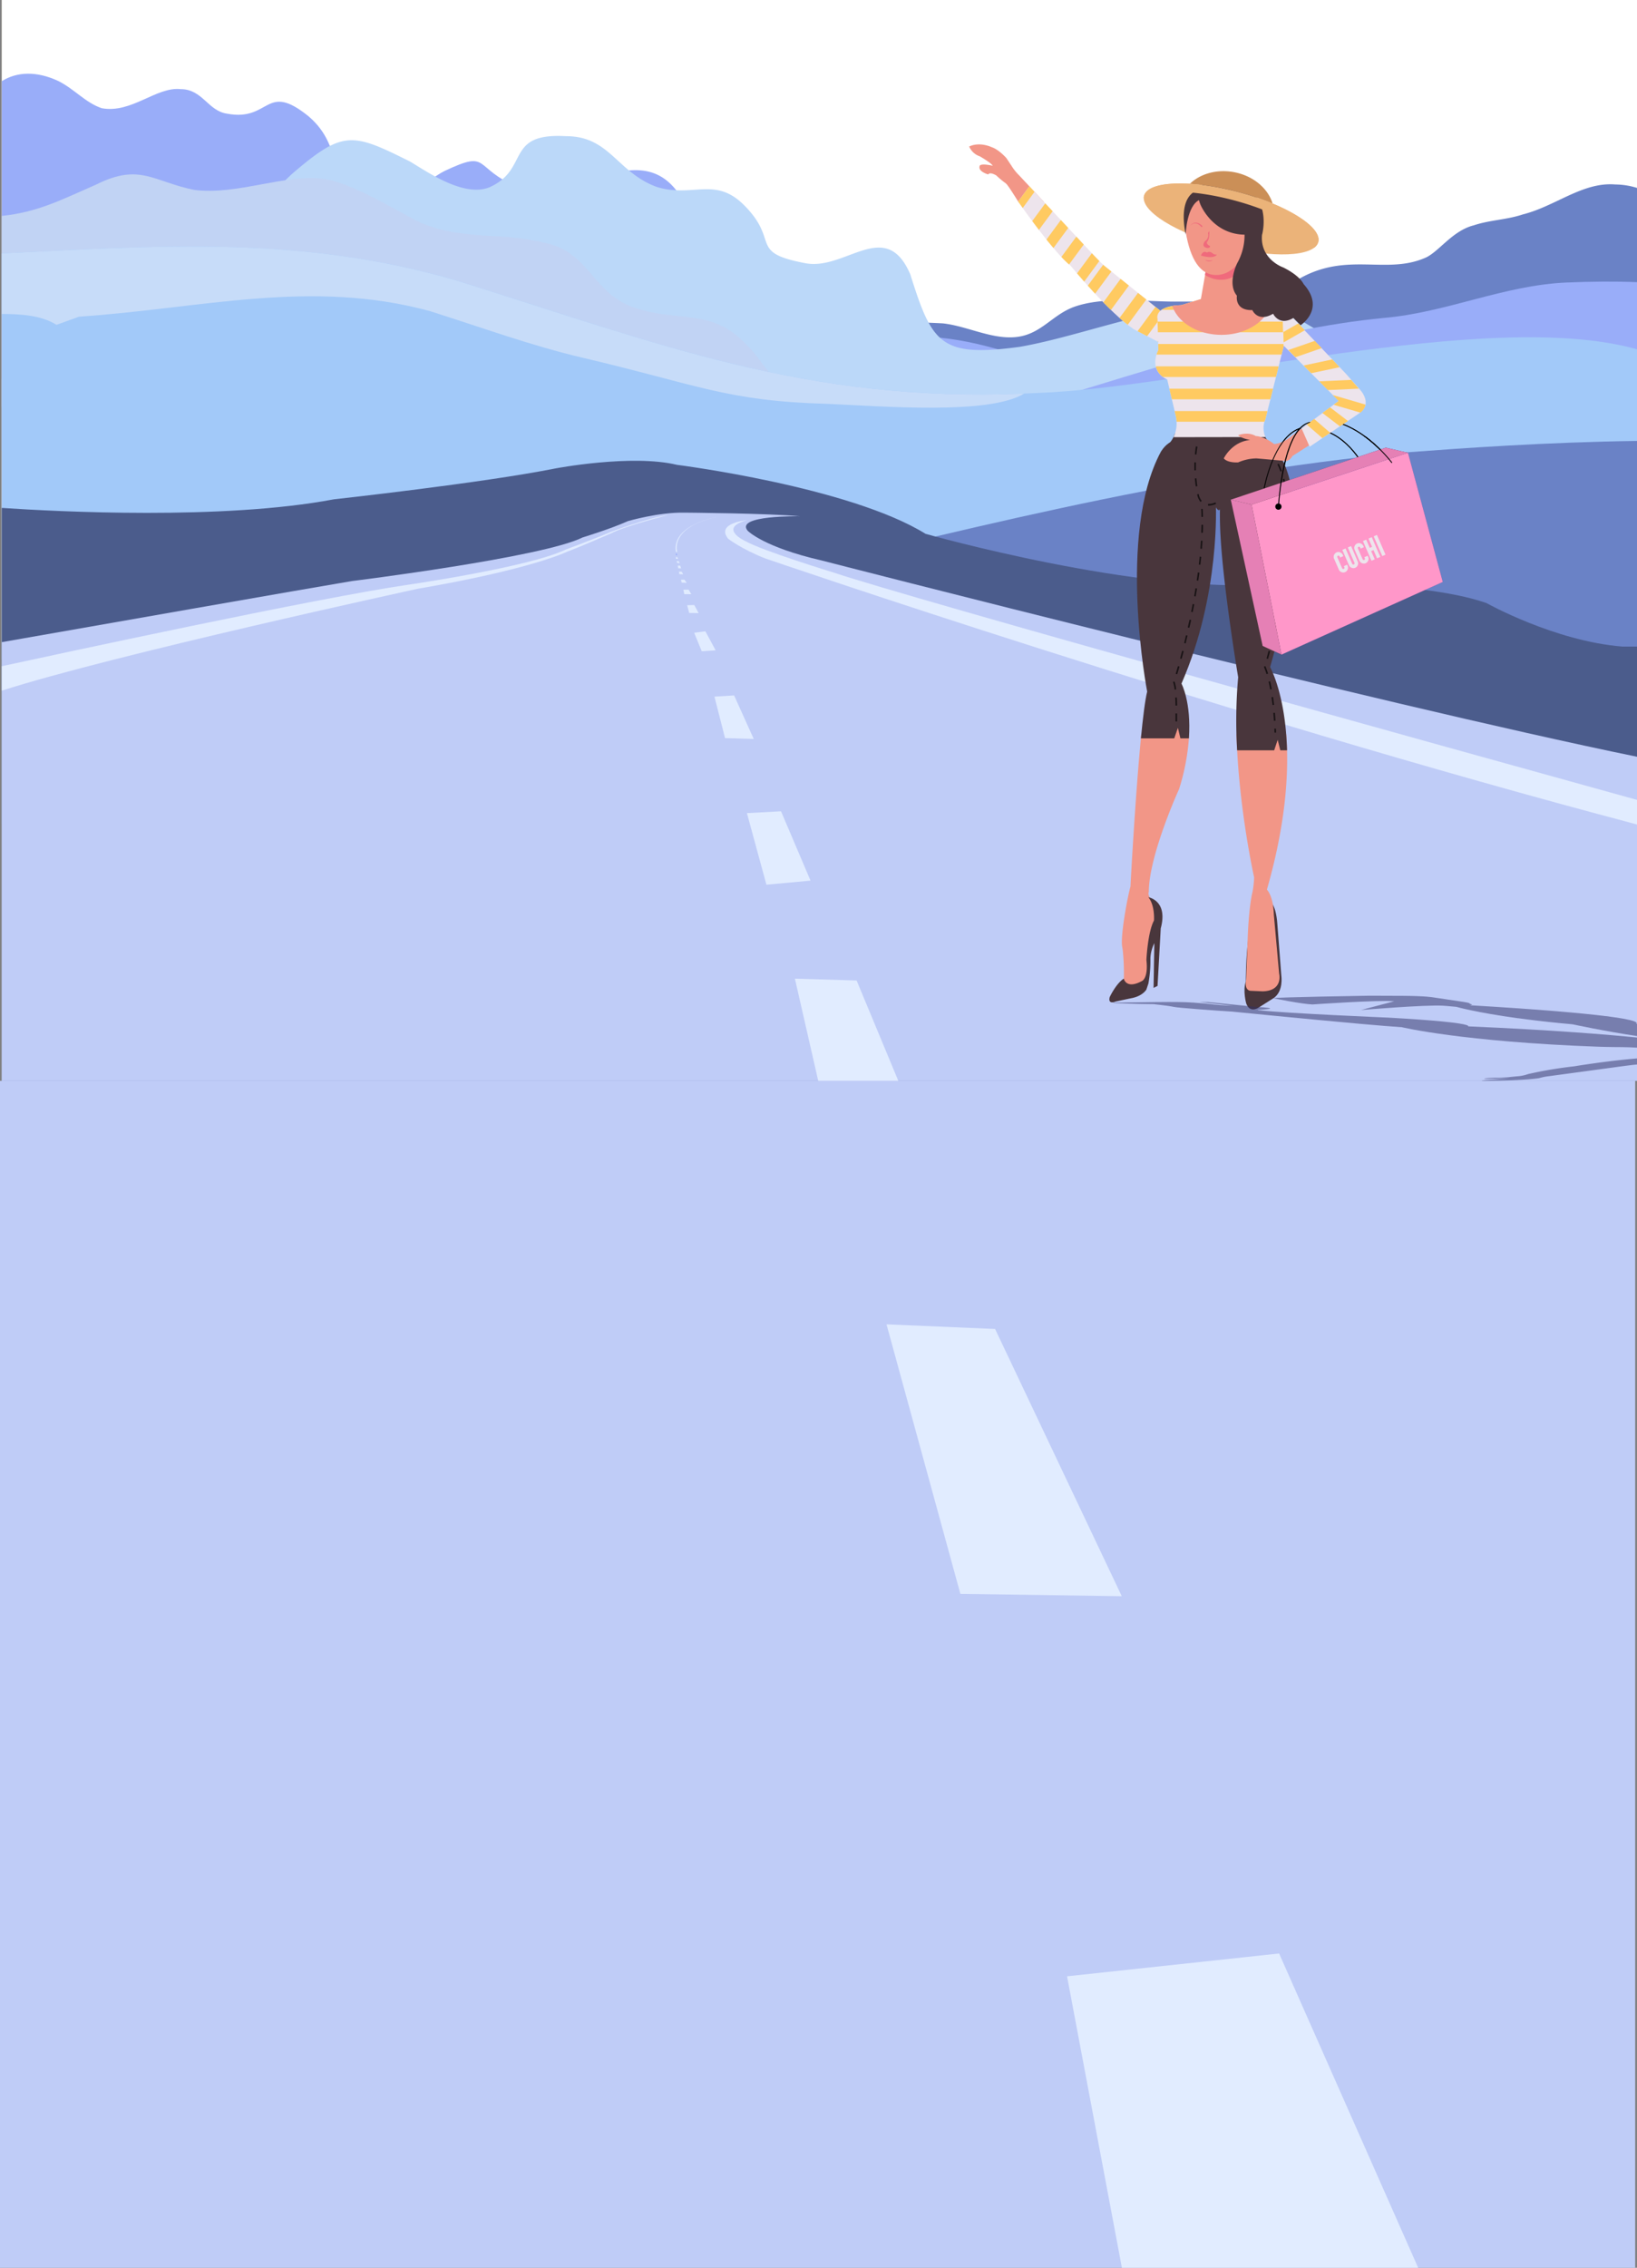 <svg xmlns="http://www.w3.org/2000/svg" xmlns:xlink="http://www.w3.org/1999/xlink"
    viewBox="0 0 902 1248.98">
    <rect x="0" y="0" width="902" height="1248.98" fill="#808080" stroke="none"/>
    <defs>
        <clipPath id="clip-path" transform="translate(0 -316.15)">
            <path
                d="M561,427.15l6.18-8.39,35.35,37.83c3.37,3.57,6,6,6,6l41.9,33.59c12,10.46,9.29,15.58,9.29,15.58l-5.18,1.1-29.7-15.31c-13.62-8.94-34.88-35-34.88-35C580.62,455.2,562.3,429,561,427.15Z"
                fill="#ede4ec" />
        </clipPath>
        <clipPath id="clip-path-2" transform="translate(0 -316.15)">
            <path
                d="M697.25,547a11.84,11.84,0,0,0,.08,9.85l-50.71.08A18,18,0,0,0,648,545.78l-4.87-20.66s-10.57-3.94-4.87-16.27l-.47-17.15s-2.21-7,13.18-7.5l11.43-3.54s.57-1.69,1.16-8.28l17.81-4.07s1.26,11.44,12.26,12.73L706.38,485s5.73,2.63,3.11,13.19Z"
                fill="#ede4ec" />
        </clipPath>
        <clipPath id="clip-path-3" transform="translate(0 -316.15)">
            <path
                d="M717.07,552.13,737.6,537l-30.28-30.63-.5-17.89-.21-3.53,35,37.11,7,8s8.76,8.4-.07,14.08l-27.14,18.07Z"
                fill="none" />
        </clipPath>
    </defs>
    <g style="isolation:isolate">
        <g id="Layer_2" data-name="Layer 2">
            <rect x="1" width="901" height="595.28" fill="#f7ecd8" />
            <rect x="1" width="901" height="595.28" fill="#fff" />
            <path
                d="M902,419.64a41.39,41.39,0,0,0-11.94-1.89c-18-1.5-33,12-51,16.5-9,3-18,3-27,6-12,3-19.5,15-27,18-21,9-42-3-67.5,10.5-24,13.5-40.49,13.5-70.49,13.5-16.5,0-39-3-55.5,3-12,4.5-18,15-31.5,16.5s-27-6-40.5-7.5c-27-1.5-51,0-76.49,7.5-9,3-42,7.5-46.5,15-16.5,24,94.49,48,111,52.49,75,19.5,154.5,42,232.49,52.5,53.31,8.42,110.56,2.4,161.93-20.51Z"
                transform="translate(0 -316.15)" fill="#6a82c6" />
            <path
                d="M506.08,501.75c-27,1.5-43.49,16.5-69,18-57,3-40.5-46.5-57-85.5-21-51-61.5-4.5-94.49-15-25.5-10.5-15-21-40.5-9-12,6-16.5,16.5-33,13.5-36-7.5-21-25.49-42-43.49-24-19.5-21,3-45-1.51-10.5-1.5-13.5-13.5-25.49-13.5-13.5-1.49-27,13.5-43.5,10.5-9-3-15-10.5-24-15-11.76-5.49-22.7-5.23-31.11.11V564.3c19.73,6.26,41.2,8.77,58.11,9.44,66,3,130.49-10.5,195,1.5,66,13.5,124.49,13.5,190.49,7.5,39-4.5,76.49-3,115.49-3,28.5,0,64.5,6,91.5-3C633.58,534.75,548.08,500.25,506.08,501.75Z"
                transform="translate(0 -316.15)" fill="#99adf9" />
            <path
                d="M714,491.15c-42-22-106,8-152,16-44,6-48.42-1.9-60.42-39.9-13.5-31.5-35.58-2.1-57.58-6.1-32-6-14-12-34-32-16-16-28-4-48-10-22-8-26-28-50-28-34-2-20,18-42,28-14,6-34-8-44-14-32-16-36.9-17.4-64.9,6.6-22,20-35.1,49.4-67.1,45.4l-26,22c-16,12-36,20-54,34A119.45,119.45,0,0,0,1,525V679.47c6.53,5.85,15.29,10.53,27,13.68,54,14,116-10,170-10,154,0,304,44,454,70,69.62,12.82,174.46,49.13,250,33.62V592.82c-35.3-27.89-82.44-45.79-120-63.67C756,519.15,736,503.15,714,491.15Z"
                transform="translate(0 -316.15)" fill="#bbd8f9" />
            <path
                d="M902,471.55c-12.26-.5-24.91-.38-38.93.2-34.5,1.5-66,16.5-100.49,19.5-63,6-129,28.5-189,46.5,73.49,16.5,162,6,237,6h82.5c3,0,6,0,8.93,0Z"
                transform="translate(0 -316.15)" fill="#99adf9" />
            <path
                d="M468.59,533.25c-10.5-4.5-22.5-1.5-31.5-4.5-15-4.5-15-12-25.5-22.5-19.5-21-37.5-12-63-21-21-7.5-24-28.5-45-34.5-27-7.5-46.5-1.5-72-12-15-7.5-36-21-52.5-24-22.49-3-48,9-72,6-22.5-4.5-30-15-54-3C33.37,426.39,20.73,433,1,435.07V540.28c22.13,6.08,54.28,5.2,74.61,6.47,61.5,7.5,124.49,21,187.49,21,48,0,96,0,144,1.5,30,0,69,6,97.5-3C498.59,554.25,480.59,537.75,468.59,533.25Z"
                transform="translate(0 -316.15)" fill="#c1d3f4" />
            <path
                d="M902,776.32V508.51c-81.92-22.95-244.7,21-330.54,24.08-124.08,6.52-205.21-26.07-319.75-61.92-85.58-25-164.2-19.19-250.71-14.93V770.05c13.25,1.65,26.49,4,39.74,6.27Z"
                transform="translate(0 -316.15)" fill="#a2c9f9" />
            <path
                d="M902,559c-50.33.68-96.45,4-125.31,6.16C511.9,589.69,285.08,697.72,16.89,691.55v84.77H902Z"
                transform="translate(0 -316.15)" fill="#6a82c6" />
            <path
                d="M1,455.74v33.31c11.09.09,21.63.76,30.14,6l12.43-4.5c67.47-4.5,127.82-21,193.51-3,28.41,9,56,19.06,83.45,25.5,63.92,15,79.89,24,134.93,25.5,31.06,1.34,89.47,6.24,108.82-5.62-120.06,4.91-200.26-27.1-312.57-62.25C166.13,445.64,87.51,451.48,1,455.74Z"
                transform="translate(0 -316.15)" fill="#c7dcf9" />
            <path
                d="M894,672.26c-37.49-3-75-24-75-24-39-13.5-118.5-10.5-118.5-10.5-72,6-190.53-27.61-190.53-27.61-42-26-137-38-137-38-25-6-67,2-67,2-40,8-122,17-122,17-61.09,11.56-152.85,6.76-183,4.73V911.43H902V672.26Z"
                transform="translate(0 -316.15)" fill="#4b5c8c" />
            <path
                d="M902,732.93C758.15,703.47,452.67,624.81,452.67,624.81c-32-7.33-40.67-16.33-40.67-16.33-7.33-8.67,28.67-8,28.67-8-17.67-1.67-63.34-2-63.34-2C363,598.15,346,603.15,346,603.15c-9.67,4.33-25,9-25,9-22,11-127,24-127,24-24,4-145.57,25.33-193,33.66V911.43H902Z"
                transform="translate(0 -316.15)" fill="#bfccf7" />
            <path
                d="M372.36,620l.83.21s-4.71-13.71,21.92-19.33C395.11,600.9,370.23,604.9,372.36,620Z"
                transform="translate(0 -316.15)" fill="#e1ecff" />
            <polygon points="472 540 438 539 450.85 595.28 494.98 595.28 472 540" fill="#e1ecff" />
            <polygon points="399.5 406.5 415.33 407 404.5 383 393.67 383.67 399.5 406.5"
                fill="#e1ecff" />
            <polygon points="382.5 348.5 388.67 347.67 394.33 358.17 386.67 358.67 382.5 348.5"
                fill="#e1ecff" />
            <polygon points="378.63 333.33 382.54 333.21 384.96 337.67 379.75 337.58 378.63 333.33"
                fill="#e1ecff" />
            <polygon points="376.54 324.79 379.42 324.75 380.92 327.25 377.04 327.21 376.54 324.79"
                fill="#e1ecff" />
            <polygon points="375.25 319.25 377.17 319.25 378.38 321 375.58 320.87 375.25 319.25"
                fill="#e1ecff" />
            <polygon points="374.13 314.87 375.58 314.83 376.46 316.29 374.33 316.21 374.13 314.87"
                fill="#e1ecff" />
            <polygon points="373.46 311.54 374.75 311.5 375.31 313 373.75 313 373.46 311.54"
                fill="#e1ecff" />
            <polygon points="372.88 309.04 373.92 309.04 374.54 310.17 373.13 310 372.88 309.04"
                fill="#e1ecff" />
            <polygon points="372.46 307.75 373.63 307.83 373.17 306.83 372.5 306.79 372.46 307.75"
                fill="#e1ecff" />
            <polygon points="372.42 305.75 373.13 305.71 373.04 305 372.38 304.96 372.42 305.75"
                fill="#99adf9" />
            <path
                d="M902,756.68c-98.84-27.36-402.29-111.56-442.67-125.2,0,0-39.33-12-48.66-17.33,0,0-15.34-7,.83-11.5,0,0-17.17,1.5-10.33,10.16,0,0,7.08,5.59,20.33,10.84,0,0,247.5,85.06,480.5,146.58Z"
                transform="translate(0 -316.15)" fill="#e1ecff" />
            <path
                d="M1,696.53c60.34-19.47,229.25-56.13,229.25-56.13C293,629.65,312.5,620,312.5,620c5.17-1.83,24.33-10.17,24.33-10.17,7.5-4,31.17-10,31.17-10-10.33,1.34-31.67,9.34-31.67,9.34l-.18.08c-6.81,3-24.48,9.58-24.48,9.58-20,9.67-86.67,19.34-86.67,19.34C175.54,645.34,29.85,676.8,1,683.06Z"
                transform="translate(0 -316.15)" fill="#e1ecff" />
            <path
                d="M726.38,449.45c-2.17,8.19-25.42,9.14-51.93,2.12S628.2,432.22,630.37,424s25.42-9.14,51.93-2.12S728.54,441.26,726.38,449.45Z"
                transform="translate(0 -316.15)" fill="#ebb379" />
            <path
                d="M766.78,571.18c-.2-.27-20.35-27.18-43.57-22.94l-.09-.49c23.52-4.28,43.85,22.87,44,23.14Z"
                transform="translate(0 -316.15)" />
            <path
                d="M751.5,573.56c-.1-.21-10.63-21.15-29.29-21.21v-.49c19,.06,29.62,21.27,29.73,21.49Z"
                transform="translate(0 -316.15)" />
            <polygon points="689.64 277.9 775.79 249.37 794.96 320.51 706.11 360.51 689.64 277.9"
                fill="#7848a4" />
            <polygon points="678.18 275.2 695.73 355.75 706.11 360.51 689.64 277.9 678.18 275.2"
                fill="#191315" />
            <polygon points="775.79 249.37 763.6 246.55 678.18 275.2 689.64 277.9 775.79 249.37"
                fill="#432960" />
            <path
                d="M696.79,585.08c1.66-7.93,7.21-28.89,20-32.91l-.14-.47C703.62,555.8,698,577,696.31,585Z"
                transform="translate(0 -316.15)" />
            <path
                d="M704.14,595.49c.74-11,4.13-44.77,18.06-47l-.73.51c-12.73,3.84-16.07,35.92-16.83,46.51Z"
                transform="translate(0 -316.15)" />
            <path d="M706.11,595.48a1.72,1.72,0,1,1-1.32-2A1.73,1.73,0,0,1,706.11,595.48Z"
                transform="translate(0 -316.15)" />
            <path
                d="M738.47,620.4a2.48,2.48,0,0,1,1.45,1.39l.11.25.17.4-.39.17-1,.44-.4.17-.17-.4-.11-.25a.65.65,0,0,0-.37-.36.65.65,0,0,0-.51,0,.65.65,0,0,0-.36.37.67.67,0,0,0,0,.52l2.63,6a.67.67,0,0,0,.37.37.72.72,0,0,0,.52,0,.7.7,0,0,0,.35-.37.63.63,0,0,0,0-.52l-.11-.25-.17-.39.39-.17,1-.44.4-.17.17.39.11.25a2.55,2.55,0,0,1,0,2,2.51,2.51,0,0,1-1.4,1.44,2.45,2.45,0,0,1-2,0,2.53,2.53,0,0,1-1.45-1.4l-2.63-6a2.51,2.51,0,0,1,0-2,2.58,2.58,0,0,1,3.4-1.48Z"
                transform="translate(0 -316.15)" fill="#ede4ec" />
            <path
                d="M748.14,625.41a2.51,2.51,0,0,1,0,2,2.47,2.47,0,0,1-1.39,1.44,2.51,2.51,0,0,1-2,0,2.57,2.57,0,0,1-1.44-1.4l-3.51-8.07-.17-.39.39-.17,1-.44.39-.17.17.4,3.51,8.07a.59.59,0,0,0,.37.35.68.68,0,0,0,.87-.37.67.67,0,0,0,0-.52l-3.5-8.07-.18-.39.4-.18,1-.44.4-.16.17.39Z"
                transform="translate(0 -316.15)" fill="#ede4ec" />
            <path
                d="M749.8,615.48a2.51,2.51,0,0,1,1.44,1.4l.11.24.17.4-.4.17-1,.44-.4.17-.17-.4-.1-.25a.63.63,0,0,0-.38-.35.58.58,0,0,0-.5,0,.67.67,0,0,0-.37.37.72.72,0,0,0,0,.52l2.63,6a.65.65,0,0,0,.37.36.72.72,0,0,0,.52,0,.68.68,0,0,0,.34-.89l-.11-.25-.17-.39.4-.17,1-.44.4-.17.17.39.11.25a2.63,2.63,0,0,1-1.36,3.45,2.47,2.47,0,0,1-2,0,2.54,2.54,0,0,1-1.45-1.39l-2.62-6a2.62,2.62,0,0,1,3.37-3.49Z"
                transform="translate(0 -316.15)" fill="#ede4ec" />
            <path
                d="M752.38,613.51l.39-.17.17.39,1.8,4.15,1.29-.56-1.8-4.15-.18-.39.4-.17,1-.44.39-.17.18.39,4.37,10.09.18.39-.4.17-1,.44-.39.17-.17-.39-1.8-4.15-1.29.56,1.8,4.15.17.39-.39.17-1,.44-.39.17-.17-.4-4.38-10.08-.17-.39.39-.17Z"
                transform="translate(0 -316.15)" fill="#ede4ec" />
            <path
                d="M758.32,610.93l.38-.17.17.4,4.38,10.08.18.39-.39.17-1,.44-.38.17-.17-.39-4.39-10.09-.17-.39.39-.17Z"
                transform="translate(0 -316.15)" fill="#ede4ec" />
            <path d="M752.36,556.45a78.11,78.11,0,0,1,14.81,14.44l-.39.29a78,78,0,0,0-15.24-14.73Z"
                transform="translate(0 -316.15)" />
            <path
                d="M766.78,571.18c-.2-.27-20.35-27.18-43.57-22.94l-.09-.49c23.52-4.28,43.85,22.87,44,23.14Z"
                transform="translate(0 -316.15)" />
            <path
                d="M751.5,573.56c-.1-.21-10.63-21.15-29.29-21.21v-.49c19,.06,29.62,21.27,29.73,21.49Z"
                transform="translate(0 -316.15)" />
            <path
                d="M539.87,402.24a9.76,9.76,0,0,1-5.85-5.4c5.87-2.78,12.32.33,12.32.33,4,1.28,8.15,6,8.15,6l2.85,4.28a28.2,28.2,0,0,0,4.27,5.33l13.69,14.66H561.22l-.28-.4c-5-8.05-6.15-9.45-6.86-10A47.29,47.29,0,0,1,549,412.8c-3.81-2.25-4.49-.57-4.49-.57-6.62-2.14-4.53-5-4.53-5,1.39-1.15,7,.2,7,.2C546.42,406,539.87,402.24,539.87,402.24Z"
                transform="translate(0 -316.15)" fill="#f29687" />
            <path
                d="M561,427.15l6.18-8.39,35.35,37.83c3.37,3.57,6,6,6,6l41.9,33.59c12,10.46,9.29,15.58,9.29,15.58l-5.18,1.1-29.7-15.31c-13.62-8.94-34.88-35-34.88-35C580.62,455.2,562.3,429,561,427.15Z"
                transform="translate(0 -316.15)" fill="#ede4ec" />
            <g clip-path="url(#clip-path)">
                <rect x="575.91" y="455.98" width="75.65" height="5.86"
                    transform="translate(-119.72 364.83) rotate(-53.63)" fill="#ffca61" />
                <rect x="585.83" y="463.28" width="75.65" height="5.86"
                    transform="translate(-121.55 375.82) rotate(-53.63)" fill="#ffca61" />
                <rect x="595.75" y="470.58" width="75.65" height="5.86"
                    transform="translate(-123.41 386.75) rotate(-53.63)" fill="#ffca61" />
                <rect x="605.66" y="477.89" width="75.65" height="5.86"
                    transform="translate(-125.25 397.7) rotate(-53.63)" fill="#ffca61" />
                <rect x="615.58" y="485.19" width="75.65" height="5.86"
                    transform="translate(-127.1 408.65) rotate(-53.63)" fill="#ffca61" />
                <rect x="625.5" y="492.49" width="75.65" height="5.87"
                    transform="translate(-128.93 419.65) rotate(-53.63)" fill="#ffca61" />
                <rect x="516.11" y="418.5" width="75.65" height="5.87"
                    transform="translate(-113.88 301.41) rotate(-53.63)" fill="#ffca61" />
                <rect x="526.03" y="425.8" width="75.65" height="5.86"
                    transform="matrix(0.59, -0.81, 0.81, 0.59, -115.72, 312.39)" fill="#ffca61" />
                <rect x="535.95" y="433.1" width="75.65" height="5.86"
                    transform="translate(-117.57 323.34) rotate(-53.63)" fill="#ffca61" />
                <rect x="545.87" y="440.41" width="75.65" height="5.86"
                    transform="translate(-119.4 334.33) rotate(-53.63)" fill="#ffca61" />
                <rect x="555.78" y="447.71" width="75.65" height="5.86"
                    transform="translate(-121.25 345.28) rotate(-53.63)" fill="#ffca61" />
                <rect x="565.7" y="455.01" width="75.65" height="5.86"
                    transform="translate(-123.09 356.23) rotate(-53.63)" fill="#ffca61" />
            </g>
            <path
                d="M699,811.84s3.95,1.1,4.83,13.2l2.2,28.59s1.32,8.58-4.4,12.31l-8.35,5.28s-4.62,3.08-6.6-2.42c0,0-2-7-.22-12.09C686.42,856.71,686.2,806.56,699,811.84Z"
                transform="translate(0 -316.15)" fill="#49363c" />
            <path
                d="M687.52,831.93s.58-16.42,2.64-24.63a54.15,54.15,0,0,0,.88-7.92s-8.61-38.22-9.72-78.86H708.7c1.59,20,.06,48.34-10.63,85.6,0,0,3.52,3.23,3.82,13.79l2.93,32.54s2.35,9.39-9.09,9.68l-6.45-.29s-3.82.29-2.64-6.16Z"
                transform="translate(0 -316.15)" fill="#f29687" />
            <path
                d="M709.17,729.39H681.68a271.57,271.57,0,0,1,.56-40.26s-7.92-47.07-9.68-77,1.91-48.82,21.41-55.86c0,0,39.29,11.15,5.86,127.27C699.83,683.56,708.33,698.33,709.17,729.39Z"
                transform="translate(0 -316.15)" fill="#49363c" />
            <path
                d="M702.26,719.65l.88,0s0-.81-.08-2.2l-.88,0C702.24,718.84,702.26,719.65,702.26,719.65Z"
                transform="translate(0 -316.15)" fill="#191315" />
            <path
                d="M701.6,708.78l.88-.08c.14,1.57.25,3,.34,4.36l-.88.06C701.86,711.81,701.75,710.35,701.6,708.78Zm-1-8.64.87-.13c.2,1.39.39,2.84.56,4.34l-.87.1C701,703,700.8,701.51,700.6,700.14Zm-1.6-8.55.86-.2c.32,1.35.62,2.8.89,4.3l-.86.16C699.61,694.36,699.31,692.93,699,691.59Zm-2.43-7.85-.06-.14.17-.57.84.25-.08.27c.45,1.09.88,2.3,1.28,3.6l-.84.26C697.47,686.08,697,684.84,696.57,683.74Zm1.3-4.91c.32-1.2.7-2.62,1.12-4.22l.85.22c-.42,1.61-.8,3-1.13,4.23Zm2.19-8.45c.33-1.33.68-2.75,1-4.24l.85.2c-.35,1.5-.69,2.91-1,4.25Zm2-8.49c.31-1.38.62-2.8.93-4.27l.86.19c-.31,1.47-.62,2.89-.93,4.27Zm1.82-8.54c.28-1.39.56-2.82.83-4.28l.87.16c-.28,1.46-.56,2.89-.84,4.3Zm1.62-8.57c.25-1.41.49-2.85.73-4.3l.87.14c-.24,1.46-.49,2.9-.74,4.32Zm1.4-8.61c.21-1.43.41-2.86.61-4.32l.87.12c-.2,1.46-.4,2.9-.61,4.33Zm1.15-8.64c.17-1.44.32-2.88.47-4.33l.87.09c-.14,1.45-.3,2.9-.47,4.34Zm.86-8.67c.12-1.46.22-2.91.3-4.36l.88,0c-.08,1.46-.19,2.92-.31,4.38Zm.51-8.71c.05-1.46.08-2.91.1-4.35h.88c0,1.45,0,2.91-.1,4.37Zm-.09-13,.88-.05c.07,1.41.13,2.88.16,4.37l-.88,0C709.47,600,709.42,598.51,709.34,597.11Zm-.83-8.65.87-.12c.2,1.4.37,2.86.51,4.35l-.87.08C708.88,591.3,708.71,589.85,708.51,588.46ZM706.8,580l.85-.23c.37,1.36.71,2.8,1,4.28l-.86.16C707.5,582.73,707.17,581.31,706.8,580Zm-2.95-8.12.8-.38a43.21,43.21,0,0,1,1.69,4.07l-.83.3A41.53,41.53,0,0,0,703.85,571.85Z"
                transform="translate(0 -316.15)" fill="#191315" />
            <path
                d="M701.82,568.18l.74-.48c-.41-.63-.84-1.25-1.27-1.83l-.71.53C701,567,701.42,567.56,701.82,568.18Z"
                transform="translate(0 -316.15)" fill="#191315" />
            <path
                d="M628.87,720.52h26.37a121.55,121.55,0,0,1-5.55,30.18S633,787.21,633,807.45c0,0-1.18,1,2.2,5.71,0,0,4.83,9.68-1,22.88,0,0-2,4.39-1.76,14.07,0,0,.88,8.21-8.21,8.5l-4.4-.29s-2.34.29-.59-3.23a119.05,119.05,0,0,0-.63-15.86q-.1-.76-.24-1.44c-1.18-5.86,2.93-27.85,4.54-33.42C622.86,804.37,625.62,753.15,628.87,720.52Z"
                transform="translate(0 -316.15)" fill="#f29687" />
            <path
                d="M651,692.64s5.48,10.06,4.1,30.15H628.65c1.12-11.59,2.3-21.14,3.45-25.75,0,0-16.72-86.65,7.47-131.95,0,0,6.6-11.88,15.84-3.52s15.84,15,14.52,31.67C669.93,593.24,672.56,643.38,651,692.64Z"
                transform="translate(0 -316.15)" fill="#49363c" />
            <path
                d="M632.76,810.3s11,1.76,6.81,17.16l-1.75,31.67-2.2,1.1.44-24.63a20.49,20.49,0,0,0-2.18,8.13c0,.29,0,.58,0,.88a70.45,70.45,0,0,1-1.1,13.2l-1.1,3.29s-1.76,3.3-7.48,4.63l-9.46,2s-4.39,2-3.29-2.42c0,0,3.44-7.4,7.76-10.19,0,0,1.25,6.23,10.27,1.18,0,0,3.3-1.76,2.2-11.44,0,0,.66-15.17,4.18-21.77C635.84,823.06,636.5,814.92,632.76,810.3Z"
                transform="translate(0 -316.15)" fill="#49363c" />
            <path
                d="M647.37,554.84h49.1a10.89,10.89,0,0,0,2.93,5S680,566.85,673,595c0,0-.88,4.4-3.07.44,0,0-9.68-32.11-26.39-34.31A14.89,14.89,0,0,0,647.37,554.84Z"
                transform="translate(0 -316.15)" fill="#49363c" />
            <path
                d="M697.25,547a11.84,11.84,0,0,0,.08,9.85l-50.71.08A18,18,0,0,0,648,545.78l-4.87-20.66s-10.57-3.94-4.87-16.27l-.47-17.15s-2.21-7,13.18-7.5l11.43-3.54s.57-1.69,1.16-8.28l17.81-4.07s1.26,11.44,12.26,12.73L706.38,485s5.73,2.63,3.11,13.19Z"
                transform="translate(0 -316.15)" fill="#ede4ec" />
            <g clip-path="url(#clip-path-2)">
                <rect x="632.17" y="226.38" width="75.65" height="5.87" fill="#ffca61" />
                <rect x="632.17" y="214.07" width="75.65" height="5.86" fill="#ffca61" />
                <rect x="632.17" y="201.75" width="75.65" height="5.87" fill="#ffca61" />
                <rect x="632.17" y="189.44" width="75.65" height="5.86" fill="#ffca61" />
                <rect x="632.17" y="177.12" width="75.65" height="5.87" fill="#ffca61" />
                <rect x="632.17" y="164.8" width="75.65" height="5.87" fill="#ffca61" />
            </g>
            <path
                d="M688.84,558.49s-4.84-.88-6.6-2.64c0,0,5.28-2.2,9.68.44,0,0,4.4,0,10.11,4.4,0,0,4.4,0,9.68-4.4l12.83-9.56v12.65l-12.39,7.91s-1.76,3.52-4.84,2.64l-14.95-1.32a26.21,26.21,0,0,0-10.12,2.2s-5.72.44-7.92-2.2C674.32,568.61,678.72,559.37,688.84,558.49Z"
                transform="translate(0 -316.15)" fill="#f29687" />
            <path
                d="M717.21,552.19l20.45-15.25-30.42-30.48-.58-17.88-.23-3.54L741.62,522l7,7.91s8.8,8.36,0,14.08l-27,18.2Z"
                transform="translate(0 -316.15)" fill="#ede4ec" />
            <g clip-path="url(#clip-path-3)">
                <rect x="712.38" y="525.38" width="64.8" height="5.02"
                    transform="translate(-23.43 -281.44) rotate(-2.63)" fill="#ffca61" />
                <rect x="729.37" y="524.46" width="5.02" height="64.8"
                    transform="translate(-168.06 430.01) rotate(-49.14)" fill="#ffca61" />
                <rect x="740.83" y="519.23" width="5.02" height="64.8"
                    transform="translate(-145.93 492.5) rotate(-52.7)" fill="#ffca61" />
                <rect x="746.6" y="508.26" width="5.02" height="64.8"
                    transform="translate(19.7 791.48) rotate(-73.68)" fill="#ffca61" />
                <rect x="706.27" y="513.14" width="64.8" height="5.02"
                    transform="translate(-90.84 -151.83) rotate(-11.96)" fill="#ffca61" />
                <rect x="698.38" y="501.89" width="64.8" height="5.02"
                    transform="translate(-124.56 -50.19) rotate(-19.04)" fill="#ffca61" />
                <rect x="691.84" y="489.65" width="64.8" height="5.02"
                    transform="translate(-148.84 109.11) rotate(-29.82)" fill="#ffca61" />
                <rect x="686.59" y="480.5" width="64.8" height="5.02"
                    transform="translate(-144.98 105.26) rotate(-29.81)" fill="#ffca61" />
            </g>
            <path
                d="M651,484.2l10.69-3.31L665.16,461l18-2.64-.78,13.81A13.39,13.39,0,0,0,693.62,481l6.88,2.13c-2.3,9.9-13.73,17.43-27.49,17.43-13.07,0-24-6.78-27.08-15.94A37.21,37.21,0,0,1,651,484.2Z"
                transform="translate(0 -316.15)" fill="#f29687" />
            <path d="M665.16,461l18-2.64-.44,7.85a14,14,0,0,1-10.4,4,16,16,0,0,1-8.35-2.67Z"
                transform="translate(0 -316.15)" fill="#f06a7c" />
            <path
                d="M653.29,443.56c2.56,15.91,8.28,23.83,16.42,24.05,10.56.28,18.17-11.41,18.17-24.05s-2.91-21.41-14.66-22.28C657.39,420.1,651.27,431.09,653.29,443.56Z"
                transform="translate(0 -316.15)" fill="#f29687" />
            <path
                d="M661.73,456.89s1-3.13,3.36-1.6c0,0,1.24-1.21,3.17.48a2.91,2.91,0,0,0,2.22.57S669.48,459.09,661.73,456.89Z"
                transform="translate(0 -316.15)" fill="#f06a7c" />
            <path
                d="M666.33,443.48s.36,4.38-1.29,5.94c0,0-.49,1.28,1.69,2.24,0,0,.26,1.34-1.78,1,0,0-3.37-.49-1-3.68a4,4,0,0,0,1.71-4.39A3,3,0,0,1,666.33,443.48Z"
                transform="translate(0 -316.15)" fill="#f06a7c" />
            <path
                d="M671.29,440.05l.29-.19a7.18,7.18,0,0,1,.78-.42,5.72,5.72,0,0,1,.55-.22,3.26,3.26,0,0,1,.65-.18,5.13,5.13,0,0,1,.7-.1,3.72,3.72,0,0,1,.74,0l.36.07.34.12a2.67,2.67,0,0,1,.63.32,4.3,4.3,0,0,1,.51.4,3,3,0,0,1,.39.42,4.2,4.2,0,0,1,.48.7c.1.18.17.28.17.28l-.2-.26a4.26,4.26,0,0,0-.54-.64,2.58,2.58,0,0,0-.42-.37,4.08,4.08,0,0,0-.51-.33,3.92,3.92,0,0,0-.6-.23l-.32-.08-.33,0a4.85,4.85,0,0,0-.66,0,5.43,5.43,0,0,0-.61.16,3.11,3.11,0,0,0-.56.22,4.29,4.29,0,0,0-.48.24,5.8,5.8,0,0,0-.89.64.38.38,0,0,1-.53,0,.37.37,0,0,1,0-.53l0,0Z"
                transform="translate(0 -316.15)" fill="#f06a7c" />
            <path
                d="M662.41,440.55l-.25-.24a7.35,7.35,0,0,0-.69-.56c-.16-.1-.32-.23-.5-.32a4.8,4.8,0,0,0-.6-.3,4.91,4.91,0,0,0-.68-.22,3.57,3.57,0,0,0-.73-.1h-.36l-.37.05a3,3,0,0,0-.67.2,4.37,4.37,0,0,0-.57.3,2.89,2.89,0,0,0-.46.34,3.86,3.86,0,0,0-.61.6c-.14.15-.21.24-.21.24l.23-.21a3.76,3.76,0,0,1,.66-.53,2.16,2.16,0,0,1,.47-.28,3.25,3.25,0,0,1,.57-.24,2.68,2.68,0,0,1,.63-.11l.33,0,.33,0a3.22,3.22,0,0,1,.63.15,4.56,4.56,0,0,1,.59.26,2.84,2.84,0,0,1,.5.32,5.36,5.36,0,0,1,.43.33,5.26,5.26,0,0,1,.75.79.37.37,0,0,0,.53.08.36.36,0,0,0,.08-.52.05.05,0,0,0,0,0Z"
                transform="translate(0 -316.15)" fill="#f06a7c" />
            <path
                d="M664.07,459.27s.26.09.64.19c.19.06.42.09.65.15s.5.06.75.08a3,3,0,0,0,.74,0,2.42,2.42,0,0,0,.64-.13,5.25,5.25,0,0,0,.62-.2s0,0,.06,0a0,0,0,0,1,0,.05l-.15.12a2.81,2.81,0,0,1-.43.26,2.76,2.76,0,0,1-.67.24,3.68,3.68,0,0,1-.82.07,4.05,4.05,0,0,1-.8-.13,3.76,3.76,0,0,1-.66-.27A2.41,2.41,0,0,1,664.07,459.27Z"
                transform="translate(0 -316.15)" fill="#f06a7c" />
            <path
                d="M661.36,428.61s6.51,16.49,24.4,16.79a31.68,31.68,0,0,1-4,15.61s-5.78,11.3-.21,18c0,0-1.47,8.21,8.5,7.92,0,0,2.94,7,11.45,2,0,0,3.22,7,11.14,2.34l4,4s13.93-8.94,1.62-22.72c0,0-1.76-4.4-11.15-9.09,0,0-12.9-4.4-11.73-17.89,0,0,7.92-27.56-23.16-29.91C672.21,415.71,655.79,414,661.36,428.61Z"
                transform="translate(0 -316.15)" fill="#49363c" />
            <path
                d="M653.29,445.32s.58-16.27,7.91-19.2c0,0,3.52-4.69-1.46-5C659.74,421.13,648.89,422.89,653.29,445.32Z"
                transform="translate(0 -316.15)" fill="#49363c" />
            <polygon points="705.77 414.49 704.01 407.45 700.94 416.69 705.77 414.49"
                fill="#f29687" />
            <polygon points="651.23 410.09 649.03 400.85 645.52 410.97 651.23 410.09"
                fill="#f29687" />
            <path
                d="M647.71,713.47s0-1.8,0-4.39h.88c0,2.6,0,4.41,0,4.41Zm-.15-13.16.89,0c.07,1.33.12,2.82.15,4.41l-.88,0C647.69,703.11,647.63,701.63,647.56,700.31Zm-1.13-8.22-.06-.15.16-.48.83.27-.06.19a18.51,18.51,0,0,1,.79,3.92l-.88.1A16.52,16.52,0,0,0,646.43,692.09Zm1.39-4.84c.36-1.2.78-2.61,1.24-4.23l.84.25c-.45,1.61-.87,3-1.23,4.23Zm2.42-8.46c.36-1.34.75-2.76,1.14-4.25l.85.22q-.59,2.25-1.14,4.26Zm2.23-8.52c.34-1.38.69-2.8,1-4.27l.86.2c-.35,1.48-.71,2.91-1,4.29Zm2-8.56c.32-1.4.64-2.83,1-4.29l.86.18c-.31,1.47-.63,2.91-1,4.31Zm1.86-8.6c.28-1.41.57-2.85.85-4.31l.86.17c-.28,1.46-.56,2.9-.86,4.32Zm1.64-8.63c.26-1.44.5-2.88.74-4.34l.87.14c-.24,1.47-.49,2.92-.74,4.35Zm1.42-8.68c.22-1.44.42-2.89.62-4.36l.87.12c-.2,1.46-.4,2.92-.62,4.37Zm1.16-8.71c.17-1.45.33-2.91.47-4.37l.88.09q-.23,2.19-.48,4.38Zm.86-8.75q.18-2.19.3-4.38l.88,0c-.09,1.47-.19,2.93-.3,4.4Zm.5-8.77c0-1.47.09-2.93.1-4.39h.88c0,1.46,0,2.93-.1,4.41Zm-.09-13.15.88,0c.08,1.44.13,2.92.16,4.41l-.88,0C662,599.32,661.94,597.84,661.86,596.42Z"
                transform="translate(0 -316.15)" fill="#191315" />
            <path
                d="M665.64,594.59l0-.88a9.31,9.31,0,0,0,4.05-.86l.39.78a10,10,0,0,1-4.1,1Zm-6-6.19.86-.17a8.32,8.32,0,0,0,1.65,3.78l-.67.57A9.13,9.13,0,0,1,659.64,588.4Zm-1.27-8.75.88-.08c.12,1.46.29,2.92.49,4.35l-.87.12C658.66,582.6,658.49,581.13,658.37,579.65Zm-.29-6.7c0-.7,0-1.42,0-2.14l.88,0c0,.72,0,1.43,0,2.12s0,1.52,0,2.25l-.88,0C658.1,574.49,658.08,573.73,658.08,573Zm.3-6.56c.14-1.49.33-3,.56-4.39l.87.14c-.23,1.4-.42,2.85-.55,4.33Z"
                transform="translate(0 -316.15)" fill="#191315" />
            <polygon points="689.64 277.9 775.79 249.37 794.96 320.51 706.11 360.51 689.64 277.9"
                fill="#ff97c9" />
            <polygon points="678.18 275.2 695.73 355.75 706.11 360.51 689.64 277.9 678.18 275.2"
                fill="#e580b5" />
            <polygon points="775.79 249.37 763.6 246.55 678.18 275.2 689.64 277.9 775.79 249.37"
                fill="#e580b5" />
            <path
                d="M696.79,585.08c1.66-7.93,7.21-28.89,20-32.91l-.14-.47C703.62,555.8,698,577,696.31,585Z"
                transform="translate(0 -316.15)" />
            <path
                d="M704.14,595.49c.74-11,4.13-44.77,18.06-47l-.73.51c-12.73,3.84-16.07,35.92-16.83,46.51Z"
                transform="translate(0 -316.15)" />
            <path d="M706.11,595.48a1.72,1.72,0,1,1-1.32-2A1.73,1.73,0,0,1,706.11,595.48Z"
                transform="translate(0 -316.15)" />
            <path
                d="M738.47,620.4a2.48,2.48,0,0,1,1.45,1.39l.11.25.17.4-.39.17-1,.44-.4.17-.17-.4-.11-.25a.65.65,0,0,0-.37-.36.65.65,0,0,0-.51,0,.65.65,0,0,0-.36.37.67.67,0,0,0,0,.52l2.63,6a.67.67,0,0,0,.37.37.72.72,0,0,0,.52,0,.7.7,0,0,0,.35-.37.63.63,0,0,0,0-.52l-.11-.25-.17-.39.39-.17,1-.44.4-.17.17.39.11.25a2.55,2.55,0,0,1,0,2,2.51,2.51,0,0,1-1.4,1.44,2.45,2.45,0,0,1-2,0,2.53,2.53,0,0,1-1.45-1.4l-2.63-6a2.51,2.51,0,0,1,0-2,2.58,2.58,0,0,1,3.4-1.48Z"
                transform="translate(0 -316.15)" fill="#ede4ec" />
            <path
                d="M748.14,625.41a2.51,2.51,0,0,1,0,2,2.47,2.47,0,0,1-1.39,1.44,2.51,2.51,0,0,1-2,0,2.57,2.57,0,0,1-1.44-1.4l-3.51-8.07-.17-.39.39-.17,1-.44.39-.17.17.4,3.51,8.07a.59.59,0,0,0,.37.35.68.68,0,0,0,.87-.37.67.67,0,0,0,0-.52l-3.5-8.07-.18-.39.4-.18,1-.44.4-.16.17.39Z"
                transform="translate(0 -316.15)" fill="#ede4ec" />
            <path
                d="M749.8,615.48a2.51,2.51,0,0,1,1.44,1.4l.11.24.17.4-.4.17-1,.44-.4.17-.17-.4-.1-.25a.63.63,0,0,0-.38-.35.58.58,0,0,0-.5,0,.67.67,0,0,0-.37.37.72.72,0,0,0,0,.52l2.63,6a.65.65,0,0,0,.37.36.72.72,0,0,0,.52,0,.68.68,0,0,0,.34-.89l-.11-.25-.17-.39.4-.17,1-.44.4-.17.17.39.11.25a2.63,2.63,0,0,1-1.36,3.45,2.47,2.47,0,0,1-2,0,2.54,2.54,0,0,1-1.45-1.39l-2.62-6a2.62,2.62,0,0,1,3.37-3.49Z"
                transform="translate(0 -316.15)" fill="#ede4ec" />
            <path
                d="M752.38,613.51l.39-.17.17.39,1.8,4.15,1.29-.56-1.8-4.15-.18-.39.4-.17,1-.44.39-.17.18.39,4.37,10.09.18.39-.4.17-1,.44-.39.17-.17-.39-1.8-4.15-1.29.56,1.8,4.15.17.39-.39.17-1,.44-.39.17-.17-.4-4.38-10.08-.17-.39.39-.17Z"
                transform="translate(0 -316.15)" fill="#ede4ec" />
            <path
                d="M758.32,610.93l.38-.17.17.4,4.38,10.08.18.39-.39.17-1,.44-.38.17-.17-.39-4.39-10.09-.17-.39.39-.17Z"
                transform="translate(0 -316.15)" fill="#ede4ec" />
            <path d="M752.36,556.45a78.11,78.11,0,0,1,14.81,14.44l-.39.29a78,78,0,0,0-15.24-14.73Z"
                transform="translate(0 -316.15)" />
            <path
                d="M682.3,421.91a150.56,150.56,0,0,1,18.91,6.33c-2.53-8.37-10.78-15.41-21.52-17.32-9.45-1.68-18.45,1-24.07,6.47A138.82,138.82,0,0,1,682.3,421.91Z"
                transform="translate(0 -316.15)" fill="#cb8f57" />
            <path
                d="M682.3,421.91c-26.51-7-49.76-6.07-51.93,2.12a5.14,5.14,0,0,0-.15,1.3c6.93-5.06,27.06-4.84,49.53,1.11,25.15,6.66,44.18,18.09,44.23,26.24a6,6,0,0,0,2.4-3.23C728.54,441.26,708.81,428.93,682.3,421.91Z"
                transform="translate(0 -316.15)" fill="#ebb379" />
            <path
                d="M890.37,876.51h0l-.17,0-2-.28-.67-.1L886,875.9l-.84-.11-.32,0h0c-13-1.64-35.56-3.67-74.89-6,0,0,2.49-.27-.21-.85.39-.2-.14-.51-3.36-1l-16.75-2.5s-3.87-.77-16.63-.84l-18.53-.07s-53.31.85-52.83,1.4c0,0,14.73,3.07,21.47,3.42,0,0,36.26-2.54,45.1-1.74l-18.29,4.81s35.71-3,45.26-2.38c0,0,2.93.19,7.25.62,0,0,10.69,3.09,34,6.29h0l.21,0q2.67.38,5.56.73h0c7.07.9,15.14,1.79,24.26,2.6,0,0,18,3.86,35.56,6.47V880l-.56,0S904.91,878.7,890.37,876.51Z"
                transform="translate(0 -316.15)" fill="#313166" opacity="0.5"
                style="mix-blend-mode:multiply" />
            <path
                d="M902,899.07c-17.08,1.41-34.65,4.36-34.65,4.36A230.75,230.75,0,0,0,842,907.69h0a22.87,22.87,0,0,1-4.89,1.14c-3.75.32-5.82.58-5.82.58a72.88,72.88,0,0,1-7.49.25c-10.1.47-4.39.62-4.39.62,3.3,0,12.1-.33,12.1-.33s-8.72.76-8.72.76c-6.83.35-6.42.7-6.41.71h.21c12.24,0,21.25-.57,21.25-.57,6.06-.29,10-.87,10-.87l1.94-.49a29,29,0,0,1,3.66-.63l5.53-.75,35-4.74c3.36-.45,6.13-.77,6.13-.77l2-.19Z"
                transform="translate(0 -316.15)" fill="#313166" opacity="0.5"
                style="mix-blend-mode:multiply" />
            <path
                d="M635.68,869.18s7.48.8,10.33,1.35c.24.05.45.09.61.14,2.17.54,25.26,2.21,32.12,2.6,0,0,41.81,4.18,71.07,6.78h0c9.47.84,17.62,1.51,22.62,1.83,0,0,33.08,8,108.36,10.75,0,0,6,.21,13.12.22,2.19,0,5.17.14,8,.29H902v-5.57c-15.14-1.53-45.2-4.09-93.09-6.16,0,0,2.39-1.09-14.53-2.72h0c-6.57-.63-16-1.34-29.66-2.1,0,0-55.77-2.33-70.37-4,0,0-1.66,0-1.25-.27,3.71-.17,13.91-.77-1.57-1.7L665.57,868H660.9l18.55,2.05s-6-.21-9.71-.59l-.67-.07c-3.65-.43-8.08-.83-11.46-1.06l-4.32-.23s-5.47-.2-16.49-.06l-18.08.25s-9.17,0-4.07.35C614.65,868.66,626.06,869.13,635.68,869.18Z"
                transform="translate(0 -316.15)" fill="#313166" opacity="0.5"
                style="mix-blend-mode:multiply" />
            <polygon points="431.79 339.96 431.8 339.96 431.8 339.96 431.79 339.96" fill="#313166"
                opacity="0.5" style="mix-blend-mode:multiply" />
            <polygon points="471.37 327.91 471.38 327.91 471.37 327.91 471.37 327.91" fill="#313166"
                opacity="0.5" style="mix-blend-mode:multiply" />
            <rect y="595.28" width="901" height="653.7" fill="#bfccf7" />
            <polygon points="548.3 731.93 488.47 729.38 529.17 877.8 618.11 879.11 548.3 731.93"
                fill="#e1ecff" />
            <polygon
                points="704.8 1075.87 587.95 1088.44 618.18 1248.98 781.43 1248.98 704.8 1075.87"
                fill="#e1ecff" />
            <polygon points="430.35 446.81 411.56 447.82 422.31 487.24 446.61 485.01 430.35 446.81"
                fill="#e1ecff" />
        </g>
    </g>
</svg>